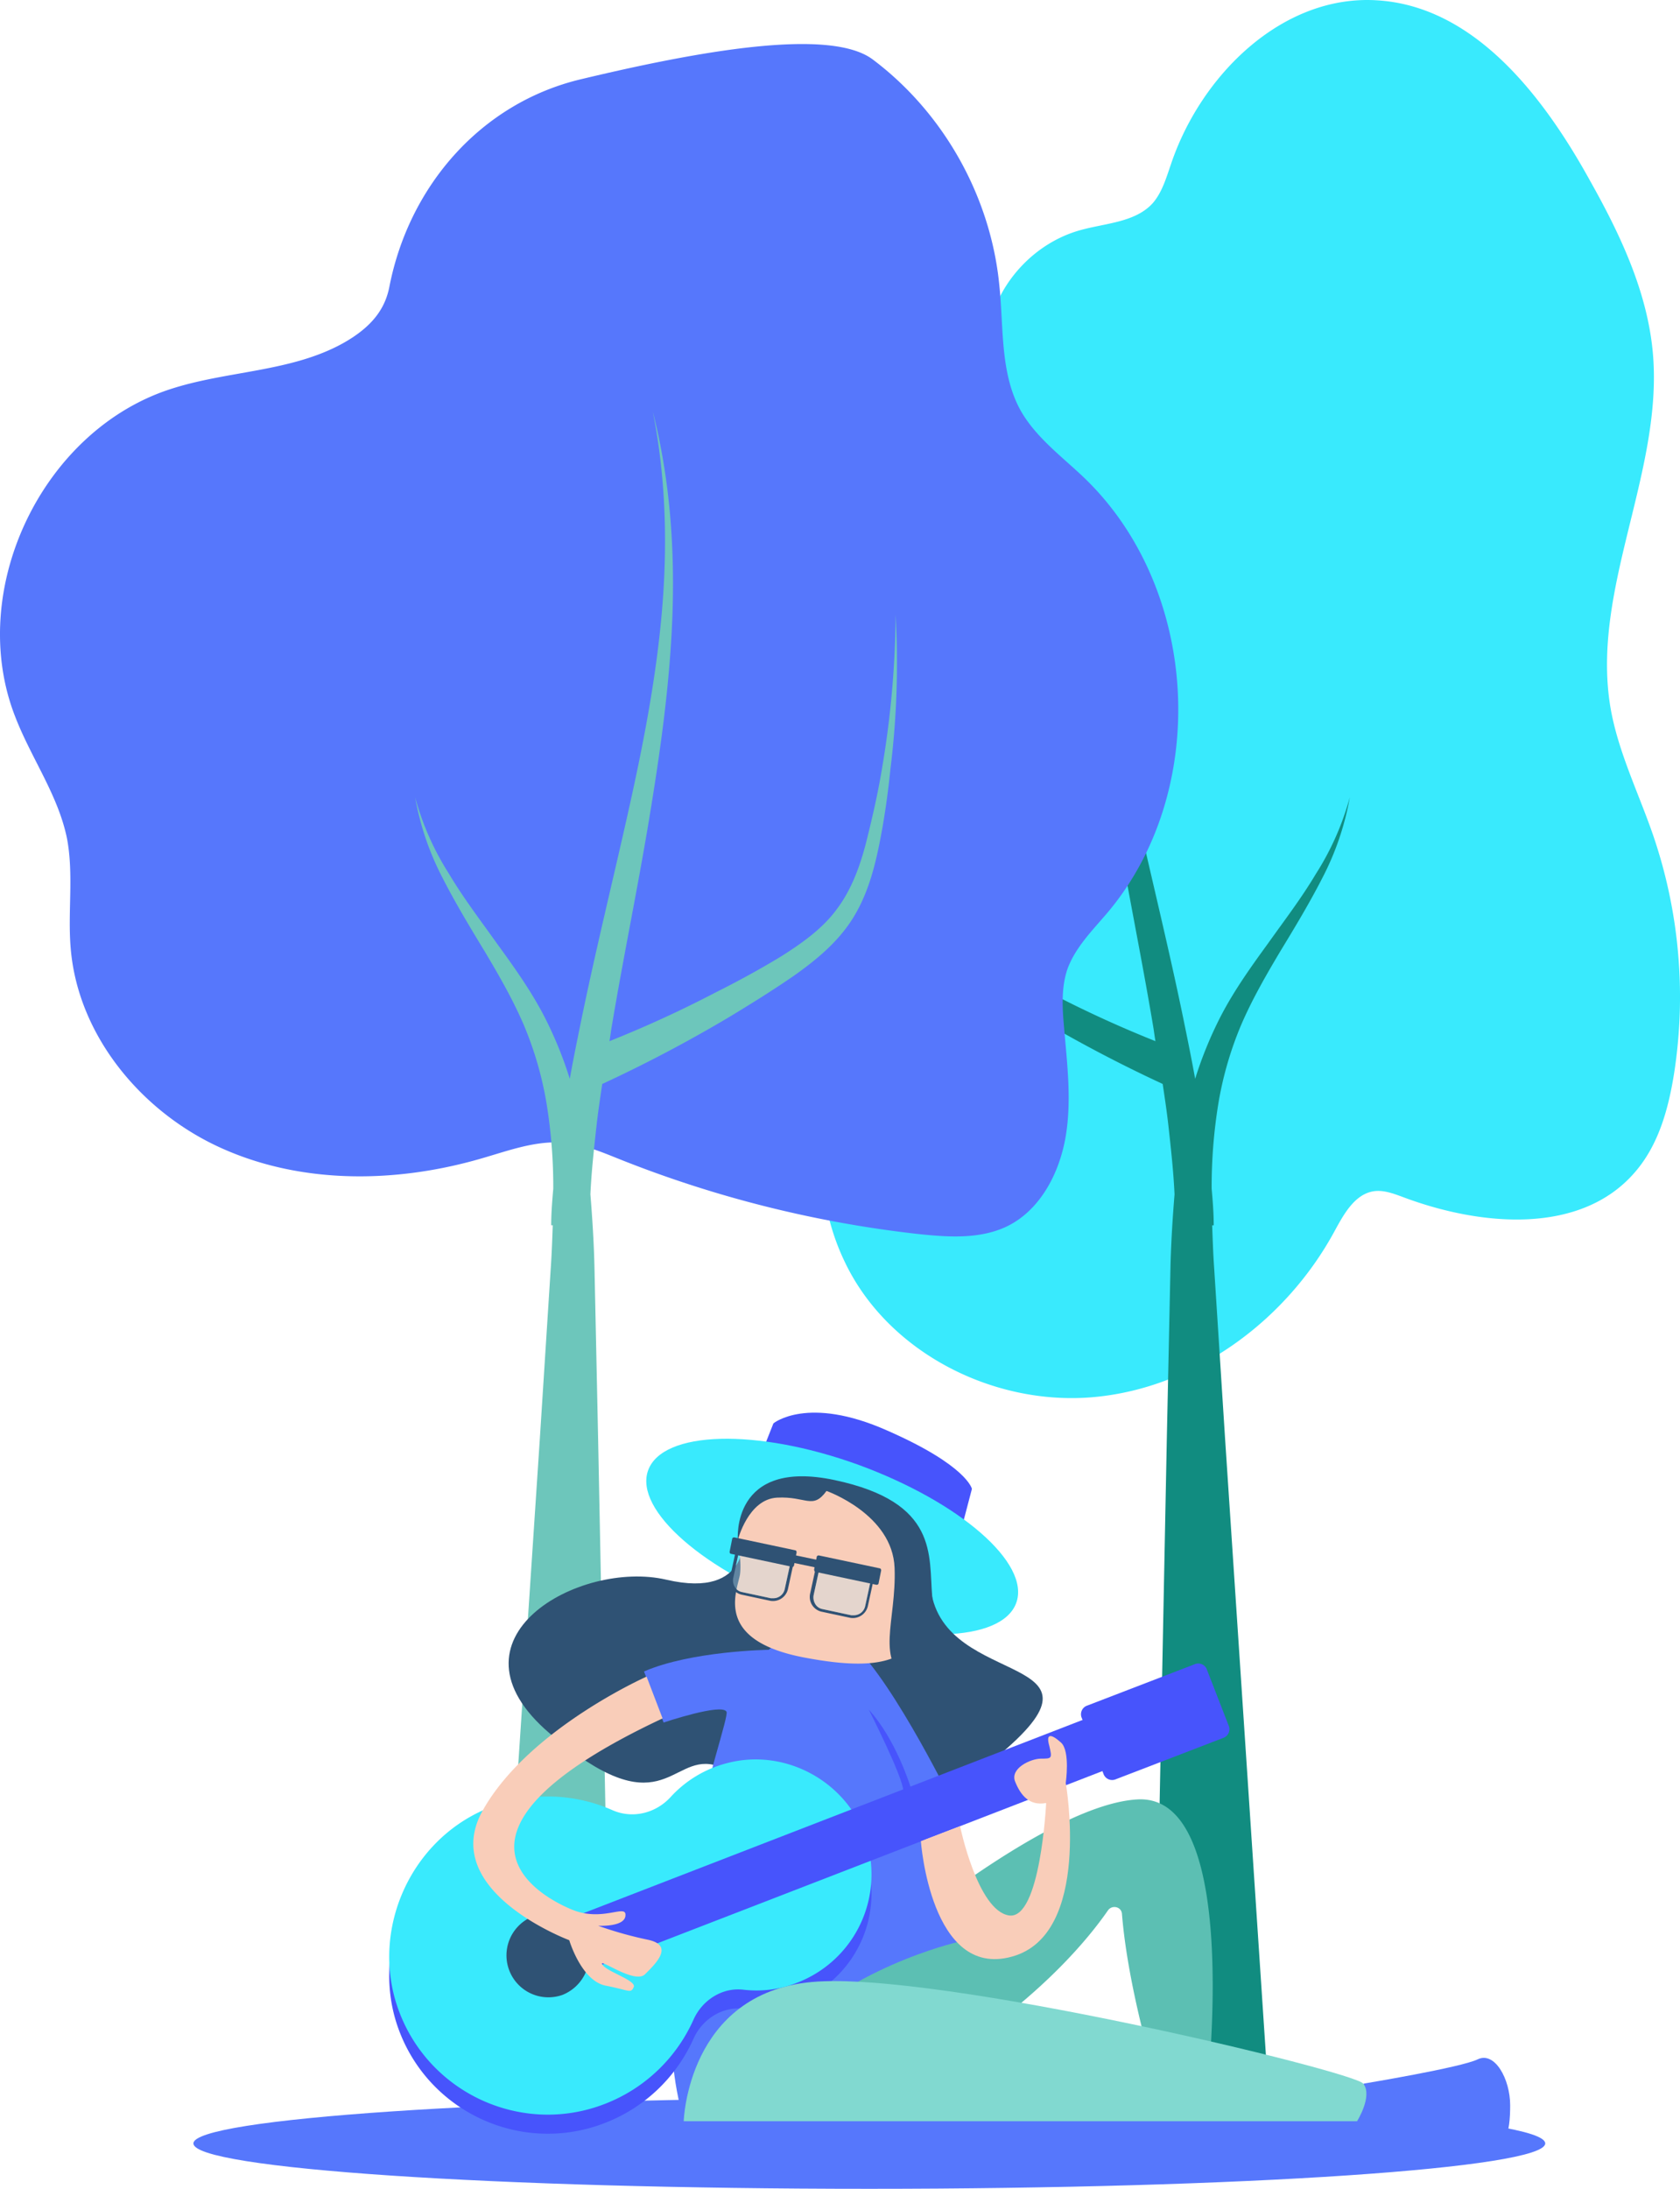 <svg xmlns="http://www.w3.org/2000/svg" viewBox="0 0 897.112 1168.3">
  <defs>
    <style>
      .cls-1 {
        fill: #39eafd;
      }

      .cls-2 {
        fill: #118c80;
      }

      .cls-3 {
        fill: #5677fc;
      }

      .cls-4 {
        fill: #6dc6bb;
      }

      .cls-5 {
        fill: #4754fc;
      }

      .cls-6 {
        fill: #2f5274;
      }

      .cls-7 {
        fill: #5cbfb3;
      }

      .cls-8 {
        fill: #f9cdb9;
      }

      .cls-9 {
        fill: #81d9d0;
      }

      .cls-10 {
        fill: #bde4f4;
        opacity: 0.35;
      }
    </style>
  </defs>
  <g id="registration-bcg-1" transform="translate(-49.187 -50.445)">
    <g id="Group_1066" data-name="Group 1066" transform="translate(487.46 50.445)">
      <g id="Group_1065" data-name="Group 1065">
        <path id="Path_1342" data-name="Path 1342" class="cls-1" d="M321.041,290.118c-46.8-2.478-17.345,30.56-43.224,69.654s-29.458,91.954-8.81,134.077c2.478,5.231,5.506,10.462,5.506,16.243,0,9.085-7.158,16.243-13.215,22.576a197.6,197.6,0,0,0-50.657,103.517c-4.68,29.183-2.478,60.293,10.187,87,22.851,49.006,79.84,77.913,133.526,72.958,53.961-4.956,102.416-40.746,128.3-88.375,4.956-9.085,10.737-19.822,20.924-21.474,5.506-.826,11.012,1.377,16.243,3.3,41.3,15.418,94.432,20.1,123.34-13.49,12.664-14.591,17.9-33.863,20.924-52.86a266.282,266.282,0,0,0-11.288-127.194c-7.709-22.3-18.446-44.05-22.576-67.176-11.012-63.046,27.807-125.542,22.576-189.139-2.753-33.037-17.345-63.872-33.588-92.78C594.15,101.529,557.258,53.625,505.224,50.6c-50.382-3.028-93.881,39.92-109.849,87.549-2.478,7.158-4.68,14.867-9.636,20.648-9.361,10.462-25.6,10.737-39.094,14.592-23.4,6.607-42.673,26.705-48.18,50.657C292.683,247.444,302.595,273.6,321.041,290.118Z" transform="translate(-208.378 -50.445)"/>
      </g>
      <path id="Path_1343" data-name="Path 1343" class="cls-2" d="M218.242,204.136a506.418,506.418,0,0,0,7.158,81.492c2.2,13.49,5.231,26.705,8.535,39.92,3.3,12.94,7.984,25.6,15.693,35.791,7.433,10.187,18.171,17.9,29.458,25.053,11.288,6.883,23.4,13.49,35.515,19.547A613.465,613.465,0,0,0,371.04,431.82c-.551-3.029-.826-5.782-1.377-8.81-6.057-36.066-13.49-71.856-19.547-108.2s-11.288-72.958-12.664-109.574c-1.377-36.892-10.462-19.547-1.377-55.338-7.158,36.066,3.854,18.446,7.158,54.787s10.462,72.132,18.446,107.647,16.794,71.306,24.227,107.372c2.2,10.737,4.4,21.474,6.332,32.212A209.9,209.9,0,0,1,406,418.329c7.158-13.766,16.243-26.43,25.053-38.544,8.81-12.389,17.9-24.227,25.6-37.167A148.118,148.118,0,0,0,474.832,301.6a149.518,149.518,0,0,1-14.591,42.949c-6.883,13.49-14.867,26.705-22.576,39.37-7.709,12.94-15.142,25.879-20.924,39.37a186.54,186.54,0,0,0-12.114,41.847,275.838,275.838,0,0,0-3.579,45.426c.551,6.332,1.1,12.94,1.1,19.547h-.826c.275,7.709.551,15.693,1.1,23.4l5.782,90.3,23.952,361.485-62.221,1.377L377.1,644.36l1.927-90.578c.275-13.215,1.1-26.705,2.2-40.2-.551-12.114-1.927-24.5-3.3-36.892-.826-7.433-1.927-14.591-3.028-22.025a748.308,748.308,0,0,1-67.451-35.515c-11.838-7.158-23.4-14.316-34.965-22.3-11.288-7.984-22.851-17.345-30.835-29.734s-11.838-26.43-14.592-39.92-4.68-27.256-6.057-40.746A458.339,458.339,0,0,1,218.242,204.136Z" transform="translate(-192.303 123.911)"/>
    </g>
    <g id="Group_1068" data-name="Group 1068" transform="translate(49.187 73.954)">
      <g id="Group_1067" data-name="Group 1067">
        <path id="Path_1344" data-name="Path 1344" class="cls-3" d="M359.5,77.749c-53.411,12.664-91.954,56.99-102.416,110.951-2.2,11.012-8.535,20.924-24.778,30.009-27.807,15.417-61.945,14.592-92.23,24.5C71.523,265.512,31.052,350.583,57.207,417.76c8.535,22.3,23.126,42.123,27.807,65.524,3.579,19.272.275,39.094,1.927,58.366,3.854,46.8,38.268,88.1,81.492,107.1,42.949,19,93.055,18.171,138.207,4.956,14.316-4.13,28.908-9.636,43.775-8.259,10.462.826,20.1,4.956,29.734,8.81a614.726,614.726,0,0,0,159.681,39.92c15.693,1.652,32.211,2.753,46.528-3.854,18.171-8.535,28.632-28.632,31.936-48.455s.551-40.2-1.1-60.293c-.826-9.636-1.1-19.547,1.927-28.632,4.13-11.563,13.215-20.648,21.2-30.009,55.338-65.249,49.556-173.447-12.389-232.639-11.563-11.012-25.053-20.924-33.313-34.965-11.563-20.1-9.361-44.876-11.838-68-4.68-47.078-29.734-91.679-67.451-120.036C492.475,49.943,421.72,62.882,359.5,77.749Z" transform="translate(-49.187 -58.984)"/>
      </g>
      <path id="Path_1345" data-name="Path 1345" class="cls-4" d="M386.291,238.673a506.418,506.418,0,0,1-7.158,81.492c-2.2,13.49-5.231,26.705-8.535,39.92-3.3,12.94-7.984,25.6-15.693,35.791-7.433,10.187-18.171,17.9-29.458,25.053-11.288,6.883-23.4,13.49-35.515,19.547a613.457,613.457,0,0,1-56.439,25.879c.551-3.029.826-5.782,1.377-8.81,6.057-36.066,13.49-71.856,19.547-108.2s11.288-72.958,12.664-109.574c1.377-36.892-1.377-73.784-10.462-109.574,7.158,36.066,7.984,72.682,4.68,109.024s-10.462,72.132-18.446,107.647-16.794,71.306-24.227,107.372c-2.2,10.737-4.405,21.474-6.332,32.212a209.9,209.9,0,0,0-13.766-33.588c-7.158-13.766-16.243-26.43-25.053-38.544-8.81-12.389-17.9-24.227-25.6-37.167A148.117,148.117,0,0,1,129.7,336.133a149.518,149.518,0,0,0,14.592,42.949c6.883,13.49,14.867,26.705,22.576,39.37,7.709,12.94,15.142,25.879,20.924,39.37A186.538,186.538,0,0,1,199.9,499.669a275.835,275.835,0,0,1,3.579,45.427c-.551,6.332-1.1,12.94-1.1,19.547h.826c-.275,7.709-.551,15.693-1.1,23.4l-5.782,90.3-23.952,361.485,62.221,1.377L227.436,678.9l-1.927-90.578c-.275-13.215-1.1-26.705-2.2-40.2.551-12.114,1.927-24.5,3.3-36.892.826-7.433,1.927-14.591,3.028-22.025a748.3,748.3,0,0,0,67.451-35.515c11.838-7.158,23.4-14.316,34.965-22.3,11.288-7.984,22.851-17.345,30.835-29.734s11.838-26.43,14.592-39.92,4.68-27.256,6.057-40.746A458.328,458.328,0,0,0,386.291,238.673Z" transform="translate(91.962 65.866)"/>
    </g>
    <g id="Group_1076" data-name="Group 1076" transform="translate(152.465 804.464)">
      <path id="Path_1346" data-name="Path 1346" class="cls-3" d="M808.568,481.427c0,13.215-161.608,24.227-360.934,24.227S86.7,494.918,86.7,481.427c0-13.215,161.608-24.227,360.934-24.227S808.568,467.937,808.568,481.427Z" transform="translate(-86.7 -91.374)"/>
      <g id="Group_1075" data-name="Group 1075" transform="translate(104.56)">
        <path id="Path_1347" data-name="Path 1347" class="cls-5" d="M196.9,346.009l6.332-15.968S221.4,314.9,264.076,333.9c42.673,18.721,45.151,31.11,45.151,31.11L304.822,381.8Z" transform="translate(1.933 -324.323)"/>
        <path id="Path_1348" data-name="Path 1348" class="cls-1" d="M372.105,416.978c-7.709,21.2-57.815,22.576-112.052,3.028s-92.23-52.585-84.521-73.784,57.816-22.576,112.052-3.028C341.821,363.016,379.814,395.779,372.105,416.978Z" transform="translate(-37.268 -315.451)"/>
        <path id="Path_1349" data-name="Path 1349" class="cls-6" d="M273.27,354.345s4.68,35.791-41.3,25.053c-46.252-10.737-121.688,31.386-62.221,82.043S233.9,473,257.3,478.235s98.011,43.224,156.928-9.085c59.192-52.309-40.2-31.11-41.3-89.752-1.377-58.641-99.663-27.256-99.663-27.256" transform="translate(-84.073 -290.26)"/>
        <path id="Path_1350" data-name="Path 1350" class="cls-7" d="M205.963,513.575a4.608,4.608,0,0,1,1.1-4.13c14.867-13.49,121.137-107.372,175.1-110.125,52.86-2.478,39.094,139.033,36.066,164.912a4.01,4.01,0,0,1-4.405,3.579l-14.316-1.652a3.882,3.882,0,0,1-3.3-2.753c-3.854-11.563-19.272-61.945-22.576-102.967-.275-3.854-5.231-4.956-7.433-1.927-10.462,15.142-34.689,44.6-81.217,75.435C225.51,573.593,208.992,525.413,205.963,513.575Z" transform="translate(17.648 -192.9)"/>
        <path id="Path_1351" data-name="Path 1351" class="cls-3" d="M315.8,463.142s51.759-8.535,60.844-12.94,17.345,10.462,17.345,24.5-1.927,28.357-19.272,24.5S312.5,482.964,312.5,482.964Z" transform="translate(204.594 -105.024)"/>
        <path id="Path_1352" data-name="Path 1352" class="cls-3" d="M240.726,377.359s-41.3.551-66.626,11.563l10.462,27.256s31.11-10.462,33.588-5.782-47.9,135.729-22.576,218.6c0,0,17.345-1.377,51.208-41.3,33.588-40.2,94.432-54.236,94.432-54.236l-20.1-64.7,18.721-7.709s-31.661-65.249-53.686-85.9C264.127,353.957,240.726,377.359,240.726,377.359Z" transform="translate(-38.038 -250.779)"/>
        <path id="Path_1353" data-name="Path 1353" class="cls-8" d="M221.614,337.626a32.3,32.3,0,0,0-27.807,36.341c.826,5.506,1.1,11.013.551,14.591-1.927,9.636-13.49,34.965,34.414,44.05s68,.551,66.625-44.6C294.3,354.7,254.652,333.5,221.614,337.626Z" transform="translate(-7.088 -301.899)"/>
        <g id="Group_1070" data-name="Group 1070" transform="translate(181.893 68.893)">
          <g id="Group_1069" data-name="Group 1069">
            <path id="Path_1354" data-name="Path 1354" class="cls-6" d="M218.424,352.8l-15.417-3.3a8.074,8.074,0,0,0-9.361,6.057l-2.753,12.664a8.074,8.074,0,0,0,6.057,9.361l15.417,3.3a8.225,8.225,0,0,0,9.361-6.057l2.753-12.664A8.225,8.225,0,0,0,218.424,352.8Zm4.4,9.085-2.753,12.664a6.16,6.16,0,0,1-6.057,4.956h-1.377l-15.417-3.3a5.692,5.692,0,0,1-3.854-2.753,6.861,6.861,0,0,1-.826-4.68L195.3,356.1a6.16,6.16,0,0,1,6.057-4.956h1.377l15.417,3.3A6.244,6.244,0,0,1,222.829,361.882Z" transform="translate(-190.747 -349.347)"/>
            <path id="Path_1355" data-name="Path 1355" class="cls-6" d="M233.925,356.1l-15.417-3.3a8.074,8.074,0,0,0-9.361,6.057l-2.753,12.664a8.074,8.074,0,0,0,6.057,9.361l15.417,3.3a8.225,8.225,0,0,0,9.361-6.057l2.753-12.664A7.93,7.93,0,0,0,233.925,356.1Zm4.68,9.085-2.753,12.664a6.16,6.16,0,0,1-6.057,4.956h-1.377L213,379.5a5.692,5.692,0,0,1-3.854-2.753,6.86,6.86,0,0,1-.826-4.68l2.753-12.664a6.16,6.16,0,0,1,6.057-4.956h1.377l15.417,3.3a5.692,5.692,0,0,1,3.854,2.753A6.86,6.86,0,0,1,238.6,365.182Z" transform="translate(-163.573 -343.561)"/>
          </g>
        </g>
        <path id="Path_1356" data-name="Path 1356" class="cls-5" d="M304.791,397.233a61.475,61.475,0,0,0-29.734,17.9c-7.984,8.81-20.373,11.838-31.11,7.158a85.072,85.072,0,0,0-69.1,0c-39.37,17.62-59.467,63.6-45.977,104.343,15.417,46.252,66.35,69.929,111.226,52.309a85.648,85.648,0,0,0,47.078-44.876c4.68-10.462,15.417-17.345,26.705-15.968a59.029,59.029,0,0,0,28.908-3.854,61.9,61.9,0,0,0,32.487-86.173C361.781,403.29,332.322,390.075,304.791,397.233Z" transform="translate(-124.679 -199.898)"/>
        <path id="Path_1357" data-name="Path 1357" class="cls-9" d="M181.8,509.337H541.357s8.535-13.49,3.3-20.1S316.978,428.946,250.353,435,181.8,509.337,181.8,509.337Z" transform="translate(-24.539 -131.122)"/>
        <path id="Path_1358" data-name="Path 1358" class="cls-5" d="M240,423.2s-7.709-25.329-22.3-41.3c0,0,18.446,36.341,18.446,43.5Z" transform="translate(38.398 -223.384)"/>
        <path id="Path_1359" data-name="Path 1359" class="cls-6" d="M239.69,344.475s35.24,12.389,36.341,41.021c1.1,28.908-11.012,49.556,8.81,61.67,19.822,12.389,34.965-17.345,34.965-17.345s-21.75-6.883-23.677-28.908,3.579-50.382-52.034-62.221-51.759,31.936-51.759,31.936,5.506-21.75,20.924-22.576C228.953,347.228,232.257,354.662,239.69,344.475Z" transform="translate(-6.167 -302.691)"/>
        <path id="Path_1360" data-name="Path 1360" class="cls-10" d="M221.75,360.737,219,373.4a6.16,6.16,0,0,1-6.057,4.956h-1.377l-15.417-3.3a5.692,5.692,0,0,1-3.854-2.753,6.861,6.861,0,0,1-.826-4.68l2.753-12.664A6.16,6.16,0,0,1,200.276,350h1.377l15.417,3.3A6.244,6.244,0,0,1,221.75,360.737Z" transform="translate(-7.774 -279.308)"/>
        <path id="Path_1361" data-name="Path 1361" class="cls-10" d="M237.35,364.037,234.6,376.7a6.16,6.16,0,0,1-6.057,4.956h-1.377l-15.418-3.3a5.692,5.692,0,0,1-3.854-2.753,6.86,6.86,0,0,1-.826-4.68l2.753-12.664a6.16,6.16,0,0,1,6.057-4.956h1.377l15.417,3.3a5.692,5.692,0,0,1,3.854,2.753A6.86,6.86,0,0,1,237.35,364.037Z" transform="translate(19.574 -273.523)"/>
        <g id="Group_1071" data-name="Group 1071" transform="translate(181.764 66.562)">
          <path id="Path_1362" data-name="Path 1362" class="cls-6" d="M224.013,364.193l-32.487-6.883c-.551,0-.826-.551-.826-1.1l1.377-6.883c0-.551.551-.826,1.1-.826l32.487,6.883c.551,0,.826.551.826,1.1l-1.377,6.883C225.114,363.917,224.563,364.468,224.013,364.193Z" transform="translate(-190.7 -348.5)"/>
          <path id="Path_1363" data-name="Path 1363" class="cls-6" d="M207.926,360.81l32.487,6.883c.551,0,1.1-.275,1.1-.826l1.377-6.883c0-.551-.275-1.1-.826-1.1L209.578,352c-.551,0-1.1.275-1.1.826l-1.377,6.607C207.1,360.259,207.375,360.81,207.926,360.81Z" transform="translate(-161.949 -342.364)"/>
          <rect id="Rectangle_38" data-name="Rectangle 38" class="cls-6" width="13.49" height="4.13" transform="translate(34.165 9.381) rotate(11.847)"/>
        </g>
        <path id="Path_1364" data-name="Path 1364" class="cls-1" d="M304.791,393.613a61.474,61.474,0,0,0-29.734,17.9c-7.984,8.81-20.373,11.838-31.11,7.158a85.073,85.073,0,0,0-69.1,0c-39.37,17.62-59.467,63.6-45.977,104.343,15.417,46.252,66.35,69.929,111.226,52.309a85.649,85.649,0,0,0,47.078-44.876c4.68-10.462,15.417-17.345,26.705-15.968a59.029,59.029,0,0,0,28.908-3.854,61.9,61.9,0,0,0,32.487-86.173C361.781,399.394,332.322,386.179,304.791,393.613Z" transform="translate(-124.679 -206.464)"/>
        <g id="Group_1074" data-name="Group 1074" transform="translate(62.179 151.083)">
          <g id="Group_1073" data-name="Group 1073">
            <path id="Path_1365" data-name="Path 1365" class="cls-5" d="M467.474,379.2,159.4,498.41a22.174,22.174,0,0,1,9.911,27.531l308.9-119.485Z" transform="translate(-125.987 -379.2)"/>
            <g id="Group_1072" data-name="Group 1072" transform="translate(0 116.375)">
              <path id="Path_1366" data-name="Path 1366" class="cls-6" d="M180.676,424.305a22.733,22.733,0,0,0-19-1.377,22.4,22.4,0,0,0,15.968,41.847,22.87,22.87,0,0,0,12.664-12.664,22.058,22.058,0,0,0,0-16.243A20.2,20.2,0,0,0,180.676,424.305Z" transform="translate(-147.264 -421.47)"/>
            </g>
          </g>
        </g>
        <path id="Path_1367" data-name="Path 1367" class="cls-8" d="M233.525,375.5s-62.771,27.807-87.274,71.03c-24.778,43.224,45.977,69.654,45.977,69.654s6.332,21.474,19.272,24.227c12.94,2.478,13.49,4.405,15.142.826s-14.592-8.259-16.794-12.114,17.345,10.737,22.851,5.231,15.968-15.417,1.377-18.446a202.968,202.968,0,0,1-26.43-7.433s14.316.826,14.592-5.506c.551-6.332-12.114,3.579-28.357-3.029S111.837,458.919,242.06,397.8Z" transform="translate(-96.086 -234.604)"/>
        <path id="Path_1368" data-name="Path 1368" class="cls-8" d="M227.8,443.126s5.231,73.508,48.455,61.67c43.224-11.563,28.908-92.78,28.908-92.78s2.478-16.794-2.478-21.474c-5.231-4.68-8.259-5.231-6.332,1.652,1.652,6.883,1.377,6.883-4.405,6.883-5.506,0-16.794,5.231-13.766,12.389,3.028,7.433,7.709,12.94,16.519,11.288,0,0-3.029,62.5-19.823,60.018s-26.155-47.629-26.155-47.629Z" transform="translate(56.105 -214.405)"/>
        <path id="Path_1369" data-name="Path 1369" class="cls-5" d="M334.678,412.712l-57.265,22.025a4.9,4.9,0,0,1-6.607-3.028l-11.563-29.734a4.9,4.9,0,0,1,3.028-6.607l57.265-22.025a4.9,4.9,0,0,1,6.607,3.028L337.706,406.1A4.9,4.9,0,0,1,334.678,412.712Z" transform="translate(110.56 -239.053)"/>
      </g>
    </g>
  </g>
</svg>

